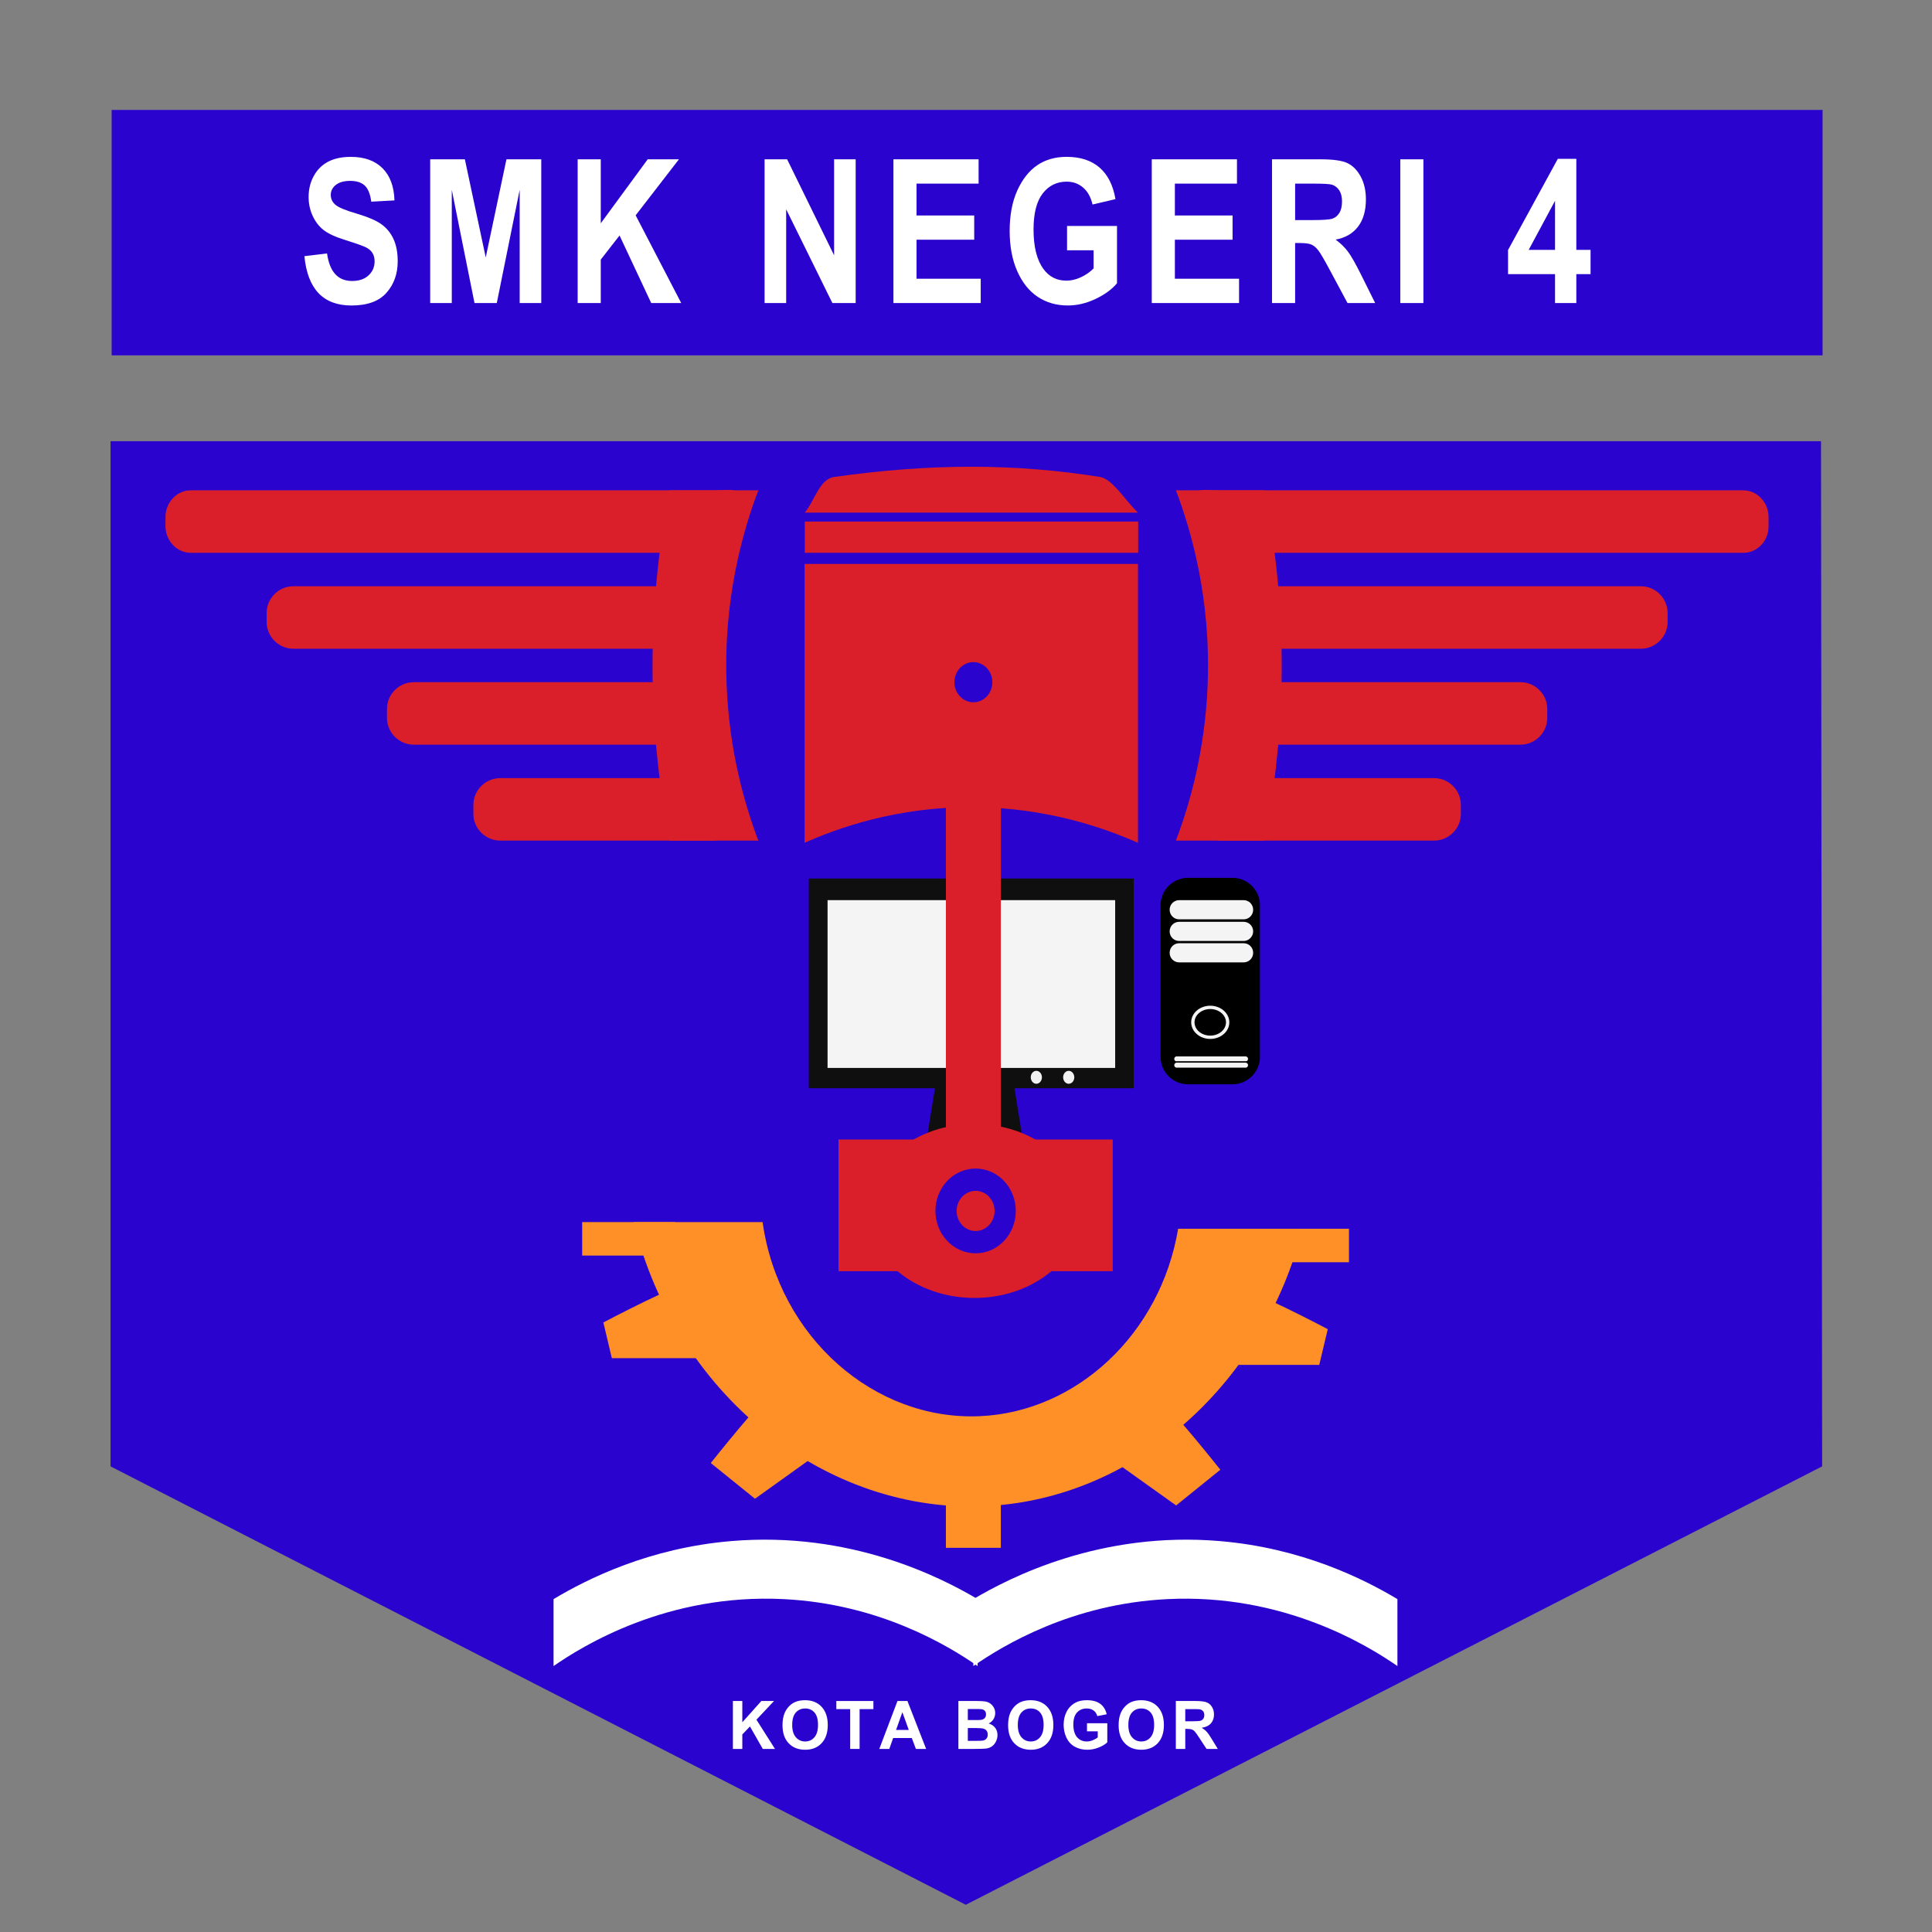 <svg xmlns="http://www.w3.org/2000/svg" xmlns:xlink="http://www.w3.org/1999/xlink" width="500" zoomAndPan="magnify" viewBox="0 0 375 375" height="500" preserveAspectRatio="xMidYMid meet" version="1.2"><rect x="0" y="0" width="375" height="375" fill="#808080" stroke="none"/><g id="bef7959261"><path style=" stroke:none;fill-rule:nonzero;fill:#2a04ce;fill-opacity:1;" d="M 21.672 21.34 L 353.762 21.34 L 353.762 68.973 L 21.672 68.973 Z M 21.672 21.34 "/><path style=" stroke:none;fill-rule:nonzero;fill:#2a04ce;fill-opacity:1;" d="M 21.457 284.621 L 21.457 85.645 L 353.457 85.645 L 353.676 284.621 L 187.457 369.715 Z M 21.457 284.621 "/><path style=" stroke:none;fill-rule:nonzero;fill:#0f0f0f;fill-opacity:1;" d="M 156.988 170.52 L 220.051 170.52 L 220.051 211.227 L 156.988 211.227 Z M 156.988 170.52 "/><path style=" stroke:none;fill-rule:nonzero;fill:#f4f4f4;fill-opacity:1;" d="M 160.629 174.719 L 216.453 174.719 L 216.453 207.285 L 160.629 207.285 Z M 160.629 174.719 "/><path style=" stroke:none;fill-rule:nonzero;fill:#f2f2f2;fill-opacity:1;" d="M 202.238 209.102 C 202.238 209.27 202.211 209.43 202.152 209.582 C 202.098 209.738 202.02 209.875 201.918 209.992 C 201.816 210.109 201.699 210.199 201.566 210.262 C 201.434 210.328 201.297 210.359 201.152 210.359 C 201.008 210.359 200.871 210.328 200.738 210.262 C 200.605 210.199 200.488 210.109 200.387 209.992 C 200.285 209.875 200.207 209.738 200.152 209.582 C 200.098 209.43 200.07 209.27 200.07 209.102 C 200.07 208.938 200.098 208.777 200.152 208.621 C 200.207 208.469 200.285 208.332 200.387 208.215 C 200.488 208.098 200.605 208.008 200.738 207.941 C 200.871 207.879 201.008 207.848 201.152 207.848 C 201.297 207.848 201.434 207.879 201.566 207.941 C 201.699 208.008 201.816 208.098 201.918 208.215 C 202.02 208.332 202.098 208.469 202.152 208.621 C 202.211 208.777 202.238 208.938 202.238 209.102 Z M 202.238 209.102 "/><path style=" stroke:none;fill-rule:nonzero;fill:#f2f2f2;fill-opacity:1;" d="M 208.52 209.102 C 208.52 209.27 208.492 209.43 208.438 209.582 C 208.383 209.738 208.305 209.875 208.203 209.992 C 208.102 210.109 207.984 210.199 207.852 210.262 C 207.719 210.328 207.582 210.359 207.438 210.359 C 207.293 210.359 207.156 210.328 207.023 210.262 C 206.891 210.199 206.773 210.109 206.672 209.992 C 206.57 209.875 206.492 209.738 206.438 209.582 C 206.383 209.43 206.355 209.27 206.355 209.102 C 206.355 208.938 206.383 208.777 206.438 208.621 C 206.492 208.469 206.57 208.332 206.672 208.215 C 206.773 208.098 206.891 208.008 207.023 207.941 C 207.156 207.879 207.293 207.848 207.438 207.848 C 207.582 207.848 207.719 207.879 207.852 207.941 C 207.984 208.008 208.102 208.098 208.203 208.215 C 208.305 208.332 208.383 208.469 208.438 208.621 C 208.492 208.777 208.52 208.938 208.52 209.102 Z M 208.52 209.102 "/><path style=" stroke:none;fill-rule:nonzero;fill:#db1f2a;fill-opacity:1;" d="M 220.875 99.504 L 156.207 99.504 C 158.113 97.207 159.066 92.965 161.93 92.574 C 180.953 89.891 197.121 89.977 213.504 92.574 C 215.934 92.965 218.445 97.207 220.875 99.504 Z M 220.875 99.504 "/><path style=" stroke:none;fill-rule:nonzero;fill:#db1f2a;fill-opacity:1;" d="M 156.207 101.234 L 220.918 101.234 L 220.918 107.297 L 156.207 107.297 Z M 156.207 101.234 "/><path style=" stroke:none;fill-rule:nonzero;fill:#db1f2a;fill-opacity:1;" d="M 220.875 163.59 C 214.418 160.734 203.277 156.75 188.93 156.664 C 174.148 156.578 162.664 160.691 156.164 163.59 C 156.164 145.535 156.164 127.52 156.164 109.461 L 220.875 109.461 Z M 220.875 163.59 "/><path style=" stroke:none;fill-rule:nonzero;fill:#2a04ce;fill-opacity:1;" d="M 192.613 132.414 C 192.613 132.93 192.52 133.426 192.332 133.906 C 192.148 134.383 191.879 134.805 191.535 135.168 C 191.191 135.535 190.793 135.816 190.34 136.016 C 189.887 136.211 189.418 136.312 188.93 136.312 C 188.441 136.312 187.973 136.211 187.52 136.016 C 187.07 135.816 186.672 135.535 186.324 135.168 C 185.98 134.805 185.715 134.383 185.527 133.906 C 185.34 133.426 185.246 132.93 185.246 132.414 C 185.246 131.898 185.34 131.398 185.527 130.922 C 185.715 130.445 185.98 130.023 186.324 129.656 C 186.672 129.293 187.07 129.012 187.52 128.812 C 187.973 128.613 188.441 128.516 188.93 128.516 C 189.418 128.516 189.887 128.613 190.34 128.812 C 190.793 129.012 191.191 129.293 191.535 129.656 C 191.879 130.023 192.148 130.445 192.332 130.922 C 192.52 131.398 192.613 131.898 192.613 132.414 Z M 192.613 132.414 "/><path style=" stroke:none;fill-rule:nonzero;fill:#0f0f0f;fill-opacity:1;" d="M 198.727 222.484 L 179.656 222.484 L 181.824 209.059 L 196.559 209.059 Z M 198.727 222.484 "/><path style=" stroke:none;fill-rule:nonzero;fill:#db1f2a;fill-opacity:1;" d="M 183.598 152.332 L 194.262 152.332 L 194.262 243.27 L 183.598 243.27 Z M 183.598 152.332 "/><path style=" stroke:none;fill-rule:nonzero;fill:#db1f2a;fill-opacity:1;" d="M 162.75 221.184 L 215.977 221.184 L 215.977 246.734 L 162.75 246.734 Z M 162.75 221.184 "/><path style=" stroke:none;fill-rule:nonzero;fill:#db1f2a;fill-opacity:1;" d="M 209.82 235.043 C 209.82 235.594 209.789 236.145 209.723 236.695 C 209.656 237.246 209.555 237.793 209.422 238.336 C 209.293 238.879 209.129 239.414 208.93 239.945 C 208.734 240.473 208.508 240.992 208.246 241.504 C 207.988 242.016 207.699 242.516 207.379 243.004 C 207.059 243.488 206.711 243.965 206.336 244.426 C 205.961 244.883 205.559 245.328 205.129 245.754 C 204.699 246.184 204.246 246.594 203.766 246.984 C 203.285 247.375 202.785 247.746 202.262 248.098 C 201.738 248.445 201.195 248.777 200.633 249.082 C 200.07 249.391 199.488 249.676 198.891 249.934 C 198.297 250.195 197.684 250.434 197.059 250.645 C 196.434 250.855 195.797 251.043 195.148 251.203 C 194.5 251.363 193.844 251.496 193.18 251.605 C 192.516 251.715 191.848 251.793 191.172 251.848 C 190.5 251.902 189.824 251.93 189.148 251.93 C 188.469 251.93 187.793 251.902 187.121 251.848 C 186.445 251.793 185.777 251.715 185.113 251.605 C 184.449 251.496 183.793 251.363 183.145 251.203 C 182.496 251.043 181.859 250.855 181.234 250.645 C 180.609 250.434 180 250.195 179.402 249.934 C 178.805 249.676 178.223 249.391 177.66 249.082 C 177.098 248.777 176.555 248.445 176.031 248.098 C 175.508 247.746 175.008 247.375 174.527 246.984 C 174.051 246.594 173.594 246.184 173.164 245.754 C 172.734 245.328 172.332 244.883 171.957 244.426 C 171.582 243.965 171.234 243.488 170.914 243.004 C 170.594 242.516 170.305 242.016 170.047 241.504 C 169.789 240.992 169.559 240.473 169.363 239.945 C 169.168 239.414 169.004 238.879 168.871 238.336 C 168.738 237.793 168.637 237.246 168.57 236.695 C 168.508 236.145 168.473 235.594 168.473 235.043 C 168.473 234.488 168.508 233.938 168.57 233.387 C 168.637 232.836 168.738 232.289 168.871 231.746 C 169.004 231.203 169.168 230.668 169.363 230.141 C 169.559 229.609 169.789 229.09 170.047 228.578 C 170.305 228.066 170.594 227.566 170.914 227.078 C 171.234 226.594 171.582 226.117 171.957 225.66 C 172.332 225.199 172.734 224.754 173.164 224.328 C 173.594 223.898 174.051 223.492 174.527 223.098 C 175.008 222.707 175.508 222.336 176.031 221.984 C 176.555 221.637 177.098 221.305 177.66 221 C 178.223 220.691 178.805 220.406 179.402 220.148 C 180 219.887 180.609 219.648 181.234 219.438 C 181.859 219.227 182.496 219.039 183.145 218.879 C 183.793 218.719 184.449 218.586 185.113 218.477 C 185.777 218.371 186.445 218.289 187.121 218.234 C 187.793 218.18 188.469 218.152 189.148 218.152 C 189.824 218.152 190.5 218.18 191.172 218.234 C 191.848 218.289 192.516 218.371 193.18 218.477 C 193.844 218.586 194.5 218.719 195.148 218.879 C 195.797 219.039 196.434 219.227 197.059 219.438 C 197.684 219.648 198.297 219.887 198.891 220.148 C 199.488 220.406 200.07 220.691 200.633 221 C 201.195 221.305 201.738 221.637 202.262 221.984 C 202.785 222.336 203.285 222.707 203.766 223.098 C 204.246 223.492 204.699 223.898 205.129 224.328 C 205.559 224.754 205.961 225.199 206.336 225.66 C 206.711 226.117 207.059 226.594 207.379 227.078 C 207.699 227.566 207.988 228.066 208.246 228.578 C 208.508 229.09 208.734 229.609 208.93 230.141 C 209.129 230.668 209.293 231.203 209.422 231.746 C 209.555 232.289 209.656 232.836 209.723 233.387 C 209.789 233.938 209.82 234.488 209.82 235.043 Z M 209.82 235.043 "/><path style=" stroke:none;fill-rule:nonzero;fill:#2a04ce;fill-opacity:1;" d="M 197.164 235.043 C 197.164 235.582 197.113 236.117 197.016 236.645 C 196.914 237.176 196.766 237.691 196.57 238.191 C 196.375 238.688 196.137 239.164 195.852 239.613 C 195.566 240.062 195.242 240.477 194.879 240.859 C 194.52 241.242 194.125 241.582 193.699 241.883 C 193.273 242.184 192.824 242.438 192.348 242.645 C 191.875 242.848 191.387 243.004 190.887 243.109 C 190.383 243.215 189.875 243.27 189.363 243.27 C 188.852 243.27 188.344 243.215 187.84 243.109 C 187.34 243.004 186.852 242.848 186.379 242.645 C 185.906 242.438 185.453 242.184 185.027 241.883 C 184.602 241.582 184.211 241.242 183.848 240.859 C 183.484 240.477 183.16 240.062 182.875 239.613 C 182.594 239.164 182.352 238.688 182.156 238.191 C 181.961 237.691 181.812 237.176 181.711 236.645 C 181.613 236.117 181.562 235.582 181.562 235.043 C 181.562 234.5 181.613 233.965 181.711 233.438 C 181.812 232.906 181.961 232.391 182.156 231.895 C 182.352 231.395 182.594 230.918 182.875 230.469 C 183.16 230.02 183.484 229.605 183.848 229.223 C 184.211 228.84 184.602 228.5 185.027 228.199 C 185.453 227.898 185.906 227.648 186.379 227.441 C 186.852 227.234 187.34 227.078 187.84 226.973 C 188.344 226.867 188.852 226.812 189.363 226.812 C 189.875 226.812 190.383 226.867 190.887 226.973 C 191.387 227.078 191.875 227.234 192.348 227.441 C 192.824 227.648 193.273 227.898 193.699 228.199 C 194.125 228.5 194.52 228.84 194.879 229.223 C 195.242 229.605 195.566 230.02 195.852 230.469 C 196.137 230.918 196.375 231.395 196.57 231.895 C 196.766 232.391 196.914 232.906 197.016 233.438 C 197.113 233.965 197.164 234.5 197.164 235.043 Z M 197.164 235.043 "/><path style=" stroke:none;fill-rule:nonzero;fill:#db1f2a;fill-opacity:1;" d="M 193.047 235.043 C 193.047 235.559 192.953 236.055 192.766 236.531 C 192.582 237.012 192.312 237.43 191.969 237.797 C 191.625 238.164 191.227 238.445 190.773 238.641 C 190.32 238.84 189.852 238.938 189.363 238.938 C 188.875 238.938 188.406 238.84 187.953 238.641 C 187.504 238.445 187.105 238.164 186.758 237.797 C 186.414 237.43 186.148 237.012 185.961 236.531 C 185.773 236.055 185.68 235.559 185.68 235.043 C 185.68 234.523 185.773 234.027 185.961 233.551 C 186.148 233.074 186.414 232.652 186.758 232.285 C 187.105 231.922 187.504 231.637 187.953 231.441 C 188.406 231.242 188.875 231.145 189.363 231.145 C 189.852 231.145 190.32 231.242 190.773 231.441 C 191.227 231.637 191.625 231.922 191.969 232.285 C 192.312 232.652 192.582 233.074 192.766 233.551 C 192.953 234.027 193.047 234.523 193.047 235.043 Z M 193.047 235.043 "/><path style=" stroke:none;fill-rule:nonzero;fill:#db1f2a;fill-opacity:1;" d="M 245.449 163.16 L 228.242 163.16 C 230.844 156.316 233.875 145.969 234.398 133.02 C 235.09 116.133 231.145 102.793 228.242 95.172 C 233.965 95.172 239.727 95.172 245.449 95.172 C 247.445 105.262 249.047 118.125 248.742 133.02 C 248.484 144.582 247.094 154.758 245.449 163.16 Z M 245.449 163.16 "/><path style=" stroke:none;fill-rule:nonzero;fill:#db1f2a;fill-opacity:1;" d="M 338.418 107.297 L 236.434 107.297 C 233.746 107.297 231.535 104.961 231.535 102.102 L 231.535 97.34 C 231.535 94.48 233.746 95.172 236.434 95.172 L 338.375 95.172 C 341.062 95.172 343.273 97.512 343.273 100.371 L 343.273 102.102 C 343.316 104.957 341.105 107.297 338.418 107.297 Z M 338.418 107.297 "/><path style=" stroke:none;fill-rule:nonzero;fill:#db1f2a;fill-opacity:1;" d="M 318.48 125.918 L 241.246 125.918 C 238.383 125.918 236.043 123.578 236.043 120.723 L 236.043 118.988 C 236.043 116.129 238.383 113.793 241.246 113.793 L 318.48 113.793 C 321.34 113.793 323.68 116.129 323.68 118.988 L 323.68 120.723 C 323.68 123.578 321.34 125.918 318.48 125.918 Z M 318.48 125.918 "/><path style=" stroke:none;fill-rule:nonzero;fill:#db1f2a;fill-opacity:1;" d="M 295.117 144.539 L 241.246 144.539 C 238.383 144.539 236.043 142.199 236.043 139.34 L 236.043 137.609 C 236.043 134.75 238.383 132.414 241.246 132.414 L 295.117 132.414 C 297.98 132.414 300.32 134.75 300.32 137.609 L 300.32 139.34 C 300.32 142.199 297.98 144.539 295.117 144.539 Z M 295.117 144.539 "/><path style=" stroke:none;fill-rule:nonzero;fill:#db1f2a;fill-opacity:1;" d="M 278.348 163.16 L 237.172 163.16 C 234.309 163.16 231.969 160.82 231.969 157.961 L 231.969 156.23 C 231.969 153.371 234.309 151.035 237.172 151.035 L 278.348 151.035 C 281.207 151.035 283.547 153.371 283.547 156.23 L 283.547 157.961 C 283.547 160.82 281.207 163.16 278.348 163.16 Z M 278.348 163.16 "/><path style=" stroke:none;fill-rule:nonzero;fill:#db1f2a;fill-opacity:1;" d="M 129.984 163.16 L 147.191 163.16 C 144.59 156.316 141.559 145.969 141.039 133.02 C 140.344 116.133 144.289 102.793 147.191 95.172 C 141.473 95.172 135.707 95.172 129.984 95.172 C 127.992 105.262 126.387 118.125 126.691 133.02 C 126.953 144.582 128.34 154.758 129.984 163.16 Z M 129.984 163.16 "/><path style=" stroke:none;fill-rule:nonzero;fill:#db1f2a;fill-opacity:1;" d="M 37.016 107.297 L 138.957 107.297 C 141.645 107.297 143.855 104.961 143.855 102.102 L 143.855 97.34 C 143.855 94.48 141.645 95.172 138.957 95.172 L 37.016 95.172 C 34.328 95.172 32.117 97.512 32.117 100.371 L 32.117 102.102 C 32.117 104.957 34.328 107.297 37.016 107.297 Z M 37.016 107.297 "/><path style=" stroke:none;fill-rule:nonzero;fill:#db1f2a;fill-opacity:1;" d="M 56.953 125.918 L 134.191 125.918 C 137.051 125.918 139.391 123.578 139.391 120.723 L 139.391 118.988 C 139.391 116.129 137.051 113.793 134.191 113.793 L 56.953 113.793 C 54.094 113.793 51.754 116.129 51.754 118.988 L 51.754 120.723 C 51.754 123.578 54.094 125.918 56.953 125.918 Z M 56.953 125.918 "/><path style=" stroke:none;fill-rule:nonzero;fill:#db1f2a;fill-opacity:1;" d="M 80.316 144.539 L 134.191 144.539 C 137.051 144.539 139.391 142.199 139.391 139.34 L 139.391 137.609 C 139.391 134.75 137.051 132.414 134.191 132.414 L 80.316 132.414 C 77.453 132.414 75.113 134.75 75.113 137.609 L 75.113 139.34 C 75.113 142.199 77.453 144.539 80.316 144.539 Z M 80.316 144.539 "/><path style=" stroke:none;fill-rule:nonzero;fill:#db1f2a;fill-opacity:1;" d="M 97.09 163.16 L 138.262 163.16 C 141.125 163.16 143.465 160.82 143.465 157.961 L 143.465 156.23 C 143.465 153.371 141.125 151.035 138.262 151.035 L 97.09 151.035 C 94.227 151.035 91.887 153.371 91.887 156.23 L 91.887 157.961 C 91.887 160.82 94.227 163.16 97.09 163.16 Z M 97.09 163.16 "/><path style=" stroke:none;fill-rule:nonzero;fill:#ff9028;fill-opacity:1;" d="M 252.816 238.504 C 245.23 268.34 221.133 289.906 193.438 292.199 C 161.797 294.844 131.457 271.848 123.008 237.207 L 148.016 237.207 C 151.18 259.637 169.773 275.789 190.188 274.879 C 208.953 274.059 225.25 258.945 228.676 238.504 Z M 252.816 238.504 "/><path style=" stroke:none;fill-rule:nonzero;fill:#ff9028;fill-opacity:1;" d="M 243.801 238.504 L 261.832 238.504 L 261.832 245 L 243.801 245 Z M 243.801 238.504 "/><path style=" stroke:none;fill-rule:nonzero;fill:#ff9028;fill-opacity:1;" d="M 240.117 250.195 C 241.332 249.332 257.715 257.992 257.715 257.992 L 256.066 264.922 L 233.965 264.922 Z M 240.117 250.195 "/><path style=" stroke:none;fill-rule:nonzero;fill:#ff9028;fill-opacity:1;" d="M 225.383 272.281 C 226.203 271.848 236.867 285.273 236.867 285.273 L 228.285 292.203 L 214.328 282.242 Z M 225.383 272.281 "/><path style=" stroke:none;fill-rule:nonzero;fill:#ff9028;fill-opacity:1;" d="M 112.996 237.207 L 131.027 237.207 L 131.027 243.703 L 112.996 243.703 Z M 112.996 237.207 "/><path style=" stroke:none;fill-rule:nonzero;fill:#ff9028;fill-opacity:1;" d="M 134.711 248.898 C 133.496 248.031 117.113 256.691 117.113 256.691 L 118.758 263.621 L 140.863 263.621 Z M 134.711 248.898 "/><path style=" stroke:none;fill-rule:nonzero;fill:#ff9028;fill-opacity:1;" d="M 149.445 270.984 C 148.621 270.551 137.961 283.973 137.961 283.973 L 146.543 290.902 L 160.453 280.941 Z M 149.445 270.984 "/><path style=" stroke:none;fill-rule:nonzero;fill:#ff9028;fill-opacity:1;" d="M 194.262 288.305 L 194.262 300.43 L 183.598 300.43 L 183.598 286.137 Z M 194.262 288.305 "/><path style=" stroke:none;fill-rule:nonzero;fill:#ffffff;fill-opacity:1;" d="M 107.445 323.379 C 113.082 319.48 129.465 309.262 152.09 310.387 C 170.641 311.297 183.945 319.352 189.754 323.379 L 189.754 310.387 C 182.734 306.23 165.137 297.137 141.859 299.129 C 126.086 300.473 114.164 306.363 107.445 310.387 Z M 107.445 323.379 "/><path style=" stroke:none;fill-rule:nonzero;fill:#ffffff;fill-opacity:1;" d="M 271.238 323.379 C 265.602 319.48 249.219 309.262 226.594 310.387 C 208.043 311.297 194.738 319.352 188.93 323.379 L 188.93 310.387 C 195.953 306.23 213.551 297.137 236.824 299.129 C 252.602 300.473 264.52 306.363 271.238 310.387 Z M 271.238 323.379 "/><path style=" stroke:none;fill-rule:nonzero;fill:#ffffff;fill-opacity:1;" d="M 59.086 49.723 L 63.48 49.191 C 63.973 52.754 65.594 54.539 68.336 54.539 C 69.695 54.539 70.766 54.172 71.543 53.445 C 72.32 52.715 72.711 51.812 72.711 50.734 C 72.711 50.102 72.574 49.562 72.301 49.117 C 72.031 48.676 71.617 48.309 71.059 48.023 C 70.504 47.738 69.156 47.262 67.02 46.59 C 65.105 45.996 63.703 45.348 62.812 44.652 C 61.922 43.953 61.215 43.039 60.691 41.902 C 60.164 40.77 59.902 39.547 59.902 38.242 C 59.902 36.723 60.238 35.352 60.914 34.137 C 61.586 32.918 62.516 32 63.703 31.379 C 64.891 30.758 66.355 30.449 68.098 30.449 C 70.715 30.449 72.762 31.176 74.23 32.637 C 75.703 34.094 76.48 36.184 76.566 38.898 L 72.062 39.145 C 71.863 37.648 71.438 36.602 70.785 36.004 C 70.129 35.406 69.195 35.109 67.984 35.109 C 66.773 35.109 65.84 35.371 65.188 35.887 C 64.531 36.406 64.203 37.051 64.203 37.824 C 64.203 38.582 64.5 39.223 65.098 39.738 C 65.691 40.258 67.055 40.828 69.191 41.449 C 71.453 42.121 73.086 42.828 74.094 43.57 C 75.102 44.312 75.871 45.27 76.398 46.445 C 76.93 47.617 77.195 49.043 77.195 50.715 C 77.195 53.141 76.473 55.176 75.02 56.824 C 73.566 58.473 71.297 59.297 68.207 59.297 C 62.742 59.293 59.703 56.105 59.086 49.723 Z M 59.086 49.723 "/><path style=" stroke:none;fill-rule:nonzero;fill:#ffffff;fill-opacity:1;" d="M 83.5 58.82 L 83.5 30.922 L 90.23 30.922 L 94.281 49.969 L 98.301 30.922 L 105.059 30.922 L 105.059 58.82 L 100.871 58.82 L 100.871 36.84 L 96.426 58.82 L 92.102 58.82 L 87.691 36.84 L 87.691 58.82 Z M 83.5 58.82 "/><path style=" stroke:none;fill-rule:nonzero;fill:#ffffff;fill-opacity:1;" d="M 112.125 58.82 L 112.125 30.922 L 116.609 30.922 L 116.609 43.34 L 125.719 30.922 L 131.781 30.922 L 123.379 41.793 L 132.223 58.82 L 126.402 58.82 L 120.254 45.707 L 116.609 50.387 L 116.609 58.82 Z M 112.125 58.82 "/><path style=" stroke:none;fill-rule:nonzero;fill:#ffffff;fill-opacity:1;" d="M 148.406 58.82 L 148.406 30.922 L 152.781 30.922 L 161.898 49.551 L 161.898 30.922 L 166.086 30.922 L 166.086 58.82 L 161.566 58.82 L 152.594 40.625 L 152.594 58.82 Z M 148.406 58.82 "/><path style=" stroke:none;fill-rule:nonzero;fill:#ffffff;fill-opacity:1;" d="M 173.414 58.82 L 173.414 30.922 L 189.945 30.922 L 189.945 35.641 L 177.898 35.641 L 177.898 41.824 L 189.094 41.824 L 189.094 46.527 L 177.898 46.527 L 177.898 54.102 L 190.355 54.102 L 190.355 58.82 Z M 173.414 58.82 "/><path style=" stroke:none;fill-rule:nonzero;fill:#ffffff;fill-opacity:1;" d="M 207.113 48.582 L 207.113 43.863 L 216.809 43.863 L 216.809 54.977 C 215.832 56.156 214.445 57.168 212.656 58.02 C 210.863 58.871 209.066 59.293 207.262 59.293 C 205.062 59.293 203.121 58.738 201.441 57.629 C 199.762 56.52 198.43 54.855 197.449 52.645 C 196.465 50.43 195.977 47.824 195.977 44.832 C 195.977 41.762 196.473 39.137 197.465 36.953 C 198.461 34.77 199.75 33.141 201.34 32.062 C 202.93 30.984 204.828 30.445 207.039 30.445 C 209.695 30.445 211.824 31.141 213.426 32.527 C 215.023 33.918 216.051 35.957 216.512 38.648 L 212.062 39.695 C 211.727 38.258 211.117 37.164 210.227 36.402 C 209.34 35.641 208.273 35.258 207.039 35.258 C 205.125 35.258 203.574 36.023 202.387 37.551 C 201.203 39.082 200.609 41.41 200.609 44.543 C 200.609 47.906 201.25 50.465 202.535 52.215 C 203.637 53.723 205.125 54.477 207.004 54.477 C 207.879 54.477 208.793 54.266 209.738 53.844 C 210.684 53.418 211.527 52.84 212.266 52.105 L 212.266 48.578 L 207.113 48.578 Z M 207.113 48.582 "/><path style=" stroke:none;fill-rule:nonzero;fill:#ffffff;fill-opacity:1;" d="M 223.559 58.82 L 223.559 30.922 L 240.094 30.922 L 240.094 35.641 L 228.043 35.641 L 228.043 41.824 L 239.238 41.824 L 239.238 46.527 L 228.043 46.527 L 228.043 54.102 L 240.5 54.102 L 240.5 58.82 Z M 223.559 58.82 "/><path style=" stroke:none;fill-rule:nonzero;fill:#ffffff;fill-opacity:1;" d="M 246.898 58.82 L 246.898 30.922 L 256.371 30.922 C 258.793 30.922 260.523 31.172 261.559 31.672 C 262.598 32.176 263.449 33.043 264.117 34.281 C 264.785 35.516 265.121 37 265.121 38.723 C 265.121 40.906 264.609 42.664 263.59 43.996 C 262.57 45.328 261.121 46.164 259.246 46.508 C 260.207 47.219 261.004 47.996 261.637 48.84 C 262.266 49.68 263.125 51.195 264.211 53.375 L 266.918 58.82 L 261.551 58.82 L 258.297 52.746 C 257.125 50.555 256.328 49.18 255.906 48.629 C 255.488 48.074 255.043 47.695 254.574 47.484 C 254.102 47.277 253.352 47.172 252.312 47.172 L 251.383 47.172 L 251.383 58.816 L 246.898 58.816 Z M 251.383 42.719 L 254.719 42.719 C 256.758 42.719 258.055 42.629 258.613 42.445 C 259.168 42.262 259.621 41.891 259.965 41.332 C 260.312 40.773 260.484 40.031 260.484 39.105 C 260.484 38.219 260.312 37.504 259.965 36.965 C 259.621 36.426 259.148 36.055 258.555 35.852 C 258.137 35.711 256.918 35.641 254.906 35.641 L 251.383 35.641 Z M 251.383 42.719 "/><path style=" stroke:none;fill-rule:nonzero;fill:#ffffff;fill-opacity:1;" d="M 271.797 58.82 L 271.797 30.922 L 276.281 30.922 L 276.281 58.82 Z M 271.797 58.82 "/><path style=" stroke:none;fill-rule:nonzero;fill:#ffffff;fill-opacity:1;" d="M 301.832 58.82 L 301.832 53.207 L 292.711 53.207 L 292.711 48.523 L 302.371 30.828 L 305.965 30.828 L 305.965 48.504 L 308.727 48.504 L 308.727 53.207 L 305.965 53.207 L 305.965 58.82 Z M 301.832 48.504 L 301.832 38.98 L 296.715 48.504 Z M 301.832 48.504 "/><path style=" stroke:none;fill-rule:nonzero;fill:#ffffff;fill-opacity:1;" d="M 142.254 339.465 L 142.254 330.164 L 144.082 330.164 L 144.082 334.293 L 147.777 330.164 L 150.234 330.164 L 146.824 333.789 L 150.422 339.465 L 148.055 339.465 L 145.566 335.102 L 144.082 336.656 L 144.082 339.465 Z M 142.254 339.465 "/><path style=" stroke:none;fill-rule:nonzero;fill:#ffffff;fill-opacity:1;" d="M 151.883 334.871 C 151.883 333.926 152.02 333.133 152.297 332.488 C 152.5 332.012 152.781 331.59 153.137 331.211 C 153.496 330.836 153.887 330.559 154.309 330.375 C 154.871 330.129 155.523 330.008 156.262 330.008 C 157.598 330.008 158.664 330.43 159.465 331.281 C 160.266 332.133 160.668 333.312 160.668 334.828 C 160.668 336.328 160.27 337.504 159.473 338.352 C 158.68 339.199 157.617 339.625 156.285 339.625 C 154.941 339.625 153.867 339.203 153.074 338.355 C 152.277 337.516 151.883 336.352 151.883 334.871 Z M 153.766 334.809 C 153.766 335.863 154 336.66 154.477 337.203 C 154.949 337.746 155.551 338.02 156.281 338.02 C 157.008 338.02 157.609 337.75 158.074 337.211 C 158.543 336.672 158.777 335.863 158.777 334.785 C 158.777 333.719 158.551 332.922 158.094 332.398 C 157.637 331.875 157.035 331.613 156.281 331.613 C 155.527 331.613 154.918 331.879 154.457 332.41 C 153.996 332.938 153.766 333.738 153.766 334.809 Z M 153.766 334.809 "/><path style=" stroke:none;fill-rule:nonzero;fill:#ffffff;fill-opacity:1;" d="M 165.02 339.465 L 165.02 331.738 L 162.332 331.738 L 162.332 330.164 L 169.527 330.164 L 169.527 331.738 L 166.848 331.738 L 166.848 339.465 Z M 165.02 339.465 "/><path style=" stroke:none;fill-rule:nonzero;fill:#ffffff;fill-opacity:1;" d="M 179.762 339.465 L 177.773 339.465 L 176.98 337.352 L 173.359 337.352 L 172.613 339.465 L 170.672 339.465 L 174.199 330.164 L 176.133 330.164 Z M 176.395 335.785 L 175.148 332.336 L 173.922 335.785 Z M 176.395 335.785 "/><path style=" stroke:none;fill-rule:nonzero;fill:#ffffff;fill-opacity:1;" d="M 186.023 330.164 L 189.645 330.164 C 190.363 330.164 190.895 330.195 191.246 330.258 C 191.602 330.32 191.914 330.449 192.195 330.641 C 192.473 330.836 192.703 331.098 192.891 331.418 C 193.074 331.742 193.168 332.105 193.168 332.508 C 193.168 332.941 193.051 333.344 192.824 333.707 C 192.598 334.07 192.285 334.344 191.895 334.523 C 192.445 334.691 192.871 334.973 193.168 335.367 C 193.465 335.766 193.613 336.234 193.613 336.77 C 193.613 337.195 193.516 337.605 193.324 338.004 C 193.133 338.406 192.871 338.723 192.539 338.961 C 192.207 339.203 191.801 339.348 191.312 339.402 C 191.008 339.438 190.273 339.457 189.105 339.465 L 186.023 339.465 Z M 187.852 331.715 L 187.852 333.863 L 189.051 333.863 C 189.766 333.863 190.207 333.855 190.379 333.832 C 190.691 333.793 190.938 333.684 191.117 333.5 C 191.297 333.316 191.387 333.074 191.387 332.773 C 191.387 332.484 191.309 332.25 191.156 332.07 C 191 331.891 190.77 331.785 190.465 331.746 C 190.285 331.723 189.766 331.715 188.902 331.715 Z M 187.852 335.41 L 187.852 337.898 L 189.547 337.898 C 190.203 337.898 190.621 337.879 190.801 337.84 C 191.07 337.789 191.293 337.668 191.465 337.469 C 191.637 337.273 191.719 337.012 191.719 336.68 C 191.719 336.402 191.656 336.164 191.523 335.969 C 191.391 335.777 191.203 335.633 190.953 335.547 C 190.703 335.457 190.164 335.41 189.332 335.41 Z M 187.852 335.41 "/><path style=" stroke:none;fill-rule:nonzero;fill:#ffffff;fill-opacity:1;" d="M 195.672 334.871 C 195.672 333.926 195.809 333.133 196.086 332.488 C 196.289 332.012 196.57 331.59 196.926 331.211 C 197.285 330.836 197.676 330.559 198.098 330.375 C 198.664 330.129 199.312 330.008 200.051 330.008 C 201.387 330.008 202.453 330.43 203.254 331.281 C 204.055 332.133 204.457 333.312 204.457 334.828 C 204.457 336.328 204.059 337.504 203.262 338.352 C 202.469 339.199 201.406 339.625 200.074 339.625 C 198.73 339.625 197.656 339.203 196.863 338.355 C 196.066 337.516 195.672 336.352 195.672 334.871 Z M 197.555 334.809 C 197.555 335.863 197.793 336.66 198.266 337.203 C 198.738 337.746 199.34 338.02 200.07 338.02 C 200.801 338.02 201.398 337.75 201.867 337.211 C 202.332 336.672 202.566 335.863 202.566 334.785 C 202.566 333.719 202.34 332.922 201.883 332.398 C 201.43 331.875 200.824 331.613 200.07 331.613 C 199.316 331.613 198.707 331.879 198.246 332.41 C 197.785 332.938 197.555 333.738 197.555 334.809 Z M 197.555 334.809 "/><path style=" stroke:none;fill-rule:nonzero;fill:#ffffff;fill-opacity:1;" d="M 210.984 336.047 L 210.984 334.48 L 214.926 334.48 L 214.926 338.184 C 214.543 338.566 213.984 338.898 213.258 339.191 C 212.531 339.48 211.797 339.625 211.051 339.625 C 210.102 339.625 209.277 339.418 208.574 339.012 C 207.867 338.605 207.34 338.02 206.984 337.262 C 206.633 336.504 206.453 335.676 206.453 334.785 C 206.453 333.816 206.652 332.953 207.047 332.203 C 207.441 331.449 208.02 330.871 208.781 330.469 C 209.363 330.16 210.086 330.008 210.953 330.008 C 212.074 330.008 212.953 330.25 213.586 330.734 C 214.219 331.219 214.625 331.887 214.805 332.742 L 212.988 333.09 C 212.859 332.633 212.621 332.273 212.27 332.012 C 211.918 331.746 211.477 331.613 210.953 331.613 C 210.152 331.613 209.516 331.875 209.047 332.395 C 208.574 332.914 208.336 333.684 208.336 334.711 C 208.336 335.812 208.578 336.641 209.055 337.191 C 209.531 337.742 210.156 338.02 210.934 338.02 C 211.316 338.02 211.699 337.941 212.086 337.789 C 212.469 337.637 212.801 337.449 213.074 337.227 L 213.074 336.047 Z M 210.984 336.047 "/><path style=" stroke:none;fill-rule:nonzero;fill:#ffffff;fill-opacity:1;" d="M 217.125 334.871 C 217.125 333.926 217.262 333.133 217.539 332.488 C 217.746 332.012 218.027 331.59 218.383 331.211 C 218.738 330.836 219.129 330.559 219.555 330.375 C 220.117 330.129 220.77 330.008 221.504 330.008 C 222.84 330.008 223.906 330.43 224.711 331.281 C 225.512 332.133 225.91 333.312 225.91 334.828 C 225.91 336.328 225.512 337.504 224.719 338.352 C 223.922 339.199 222.859 339.625 221.531 339.625 C 220.184 339.625 219.113 339.203 218.316 338.355 C 217.523 337.516 217.125 336.352 217.125 334.871 Z M 219.012 334.809 C 219.012 335.863 219.246 336.66 219.723 337.203 C 220.195 337.746 220.797 338.02 221.523 338.02 C 222.254 338.02 222.852 337.75 223.32 337.211 C 223.785 336.672 224.02 335.863 224.02 334.785 C 224.02 333.719 223.793 332.922 223.34 332.398 C 222.883 331.875 222.277 331.613 221.523 331.613 C 220.77 331.613 220.164 331.879 219.703 332.41 C 219.242 332.938 219.012 333.738 219.012 334.809 Z M 219.012 334.809 "/><path style=" stroke:none;fill-rule:nonzero;fill:#ffffff;fill-opacity:1;" d="M 228.23 339.465 L 228.23 330.164 L 232.078 330.164 C 233.047 330.164 233.75 330.25 234.188 330.414 C 234.629 330.582 234.977 330.879 235.242 331.309 C 235.504 331.734 235.637 332.223 235.637 332.773 C 235.637 333.473 235.438 334.047 235.039 334.5 C 234.641 334.957 234.043 335.242 233.246 335.359 C 233.641 335.598 233.969 335.855 234.227 336.141 C 234.484 336.426 234.832 336.926 235.266 337.652 L 236.371 339.465 L 234.188 339.465 L 232.863 337.441 C 232.395 336.719 232.074 336.262 231.898 336.074 C 231.727 335.887 231.543 335.758 231.348 335.688 C 231.156 335.617 230.848 335.582 230.43 335.582 L 230.059 335.582 L 230.059 339.465 Z M 230.059 334.098 L 231.41 334.098 C 232.289 334.098 232.836 334.062 233.055 333.984 C 233.273 333.906 233.445 333.777 233.57 333.59 C 233.691 333.406 233.754 333.172 233.754 332.895 C 233.754 332.582 233.672 332.328 233.512 332.137 C 233.348 331.945 233.117 331.82 232.82 331.77 C 232.672 331.75 232.227 331.738 231.488 331.738 L 230.059 331.738 Z M 230.059 334.098 "/><path style="fill-rule:nonzero;fill:#000000;fill-opacity:1;stroke-width:0.55;stroke-linecap:butt;stroke-linejoin:miter;stroke:#000000;stroke-opacity:1;stroke-miterlimit:10;" d="M 535.651 470.446 L 515.653 470.446 C 509.047 470.446 503.648 465.042 503.648 458.448 L 503.648 390.442 C 503.648 383.848 509.047 378.444 515.653 378.444 L 535.651 378.444 C 542.249 378.444 547.647 383.848 547.647 390.442 L 547.647 458.448 C 547.647 465.042 542.249 470.446 535.651 470.446 Z M 535.651 470.446 " transform="matrix(0.433,0,0,0.433,7.303,6.639)"/><path style=" stroke:none;fill-rule:nonzero;fill:#f4f4f4;fill-opacity:1;" d="M 241.375 178.445 L 228.891 178.445 C 227.852 178.445 227.027 177.621 227.027 176.582 C 227.027 175.543 227.852 174.719 228.891 174.719 L 241.375 174.719 C 242.414 174.719 243.238 175.543 243.238 176.582 C 243.238 177.621 242.414 178.445 241.375 178.445 Z M 241.375 178.445 "/><path style=" stroke:none;fill-rule:nonzero;fill:#f4f4f4;fill-opacity:1;" d="M 241.375 182.645 L 228.891 182.645 C 227.852 182.645 227.027 181.824 227.027 180.781 C 227.027 179.742 227.852 178.922 228.891 178.922 L 241.375 178.922 C 242.414 178.922 243.238 179.742 243.238 180.781 C 243.238 181.777 242.414 182.645 241.375 182.645 Z M 241.375 182.645 "/><path style=" stroke:none;fill-rule:nonzero;fill:#f4f4f4;fill-opacity:1;" d="M 241.375 186.801 L 228.891 186.801 C 227.852 186.801 227.027 185.98 227.027 184.938 C 227.027 183.902 227.852 183.078 228.891 183.078 L 241.375 183.078 C 242.414 183.078 243.238 183.898 243.238 184.938 C 243.238 185.98 242.414 186.801 241.375 186.801 Z M 241.375 186.801 "/><path style="fill:none;stroke-width:1.493;stroke-linecap:butt;stroke-linejoin:miter;stroke:#f4f4f4;stroke-opacity:1;stroke-miterlimit:10;" d="M 533.452 442.942 C 533.452 443.835 533.254 444.683 532.858 445.504 C 532.461 446.325 531.893 447.055 531.163 447.678 C 530.433 448.309 529.586 448.796 528.631 449.13 C 527.675 449.473 526.684 449.644 525.648 449.644 C 524.611 449.644 523.62 449.473 522.664 449.13 C 521.709 448.796 520.862 448.309 520.132 447.678 C 519.402 447.055 518.834 446.325 518.438 445.504 C 518.05 444.683 517.852 443.835 517.852 442.942 C 517.852 442.058 518.05 441.201 518.438 440.38 C 518.834 439.559 519.402 438.837 520.132 438.206 C 520.862 437.575 521.709 437.096 522.664 436.754 C 523.62 436.411 524.611 436.24 525.648 436.24 C 526.684 436.24 527.675 436.411 528.631 436.754 C 529.586 437.096 530.433 437.575 531.163 438.206 C 531.893 438.837 532.461 439.559 532.858 440.38 C 533.254 441.201 533.452 442.058 533.452 442.942 Z M 533.452 442.942 " transform="matrix(0.433,0,0,0.433,7.303,6.639)"/><path style="fill-rule:nonzero;fill:#f4f4f4;fill-opacity:1;stroke-width:0.55;stroke-linecap:butt;stroke-linejoin:miter;stroke:#000000;stroke-opacity:1;stroke-miterlimit:10;" d="M 541.446 460.74 L 510.651 460.74 C 509.849 460.74 509.245 460.144 509.245 459.341 C 509.245 458.548 509.849 457.943 510.651 457.943 L 541.446 457.943 C 542.249 457.943 542.852 458.548 542.852 459.341 C 542.852 460.144 542.249 460.74 541.446 460.74 Z M 541.446 460.74 " transform="matrix(0.433,0,0,0.433,7.303,6.639)"/><path style="fill-rule:nonzero;fill:#f4f4f4;fill-opacity:1;stroke-width:0.55;stroke-linecap:butt;stroke-linejoin:miter;stroke:#000000;stroke-opacity:1;stroke-miterlimit:10;" d="M 541.446 463.545 L 510.651 463.545 C 509.849 463.545 509.245 462.941 509.245 462.147 C 509.245 461.344 509.849 460.749 510.651 460.749 L 541.446 460.749 C 542.249 460.749 542.852 461.344 542.852 462.147 C 542.852 462.941 542.249 463.545 541.446 463.545 Z M 541.446 463.545 " transform="matrix(0.433,0,0,0.433,7.303,6.639)"/></g></svg>